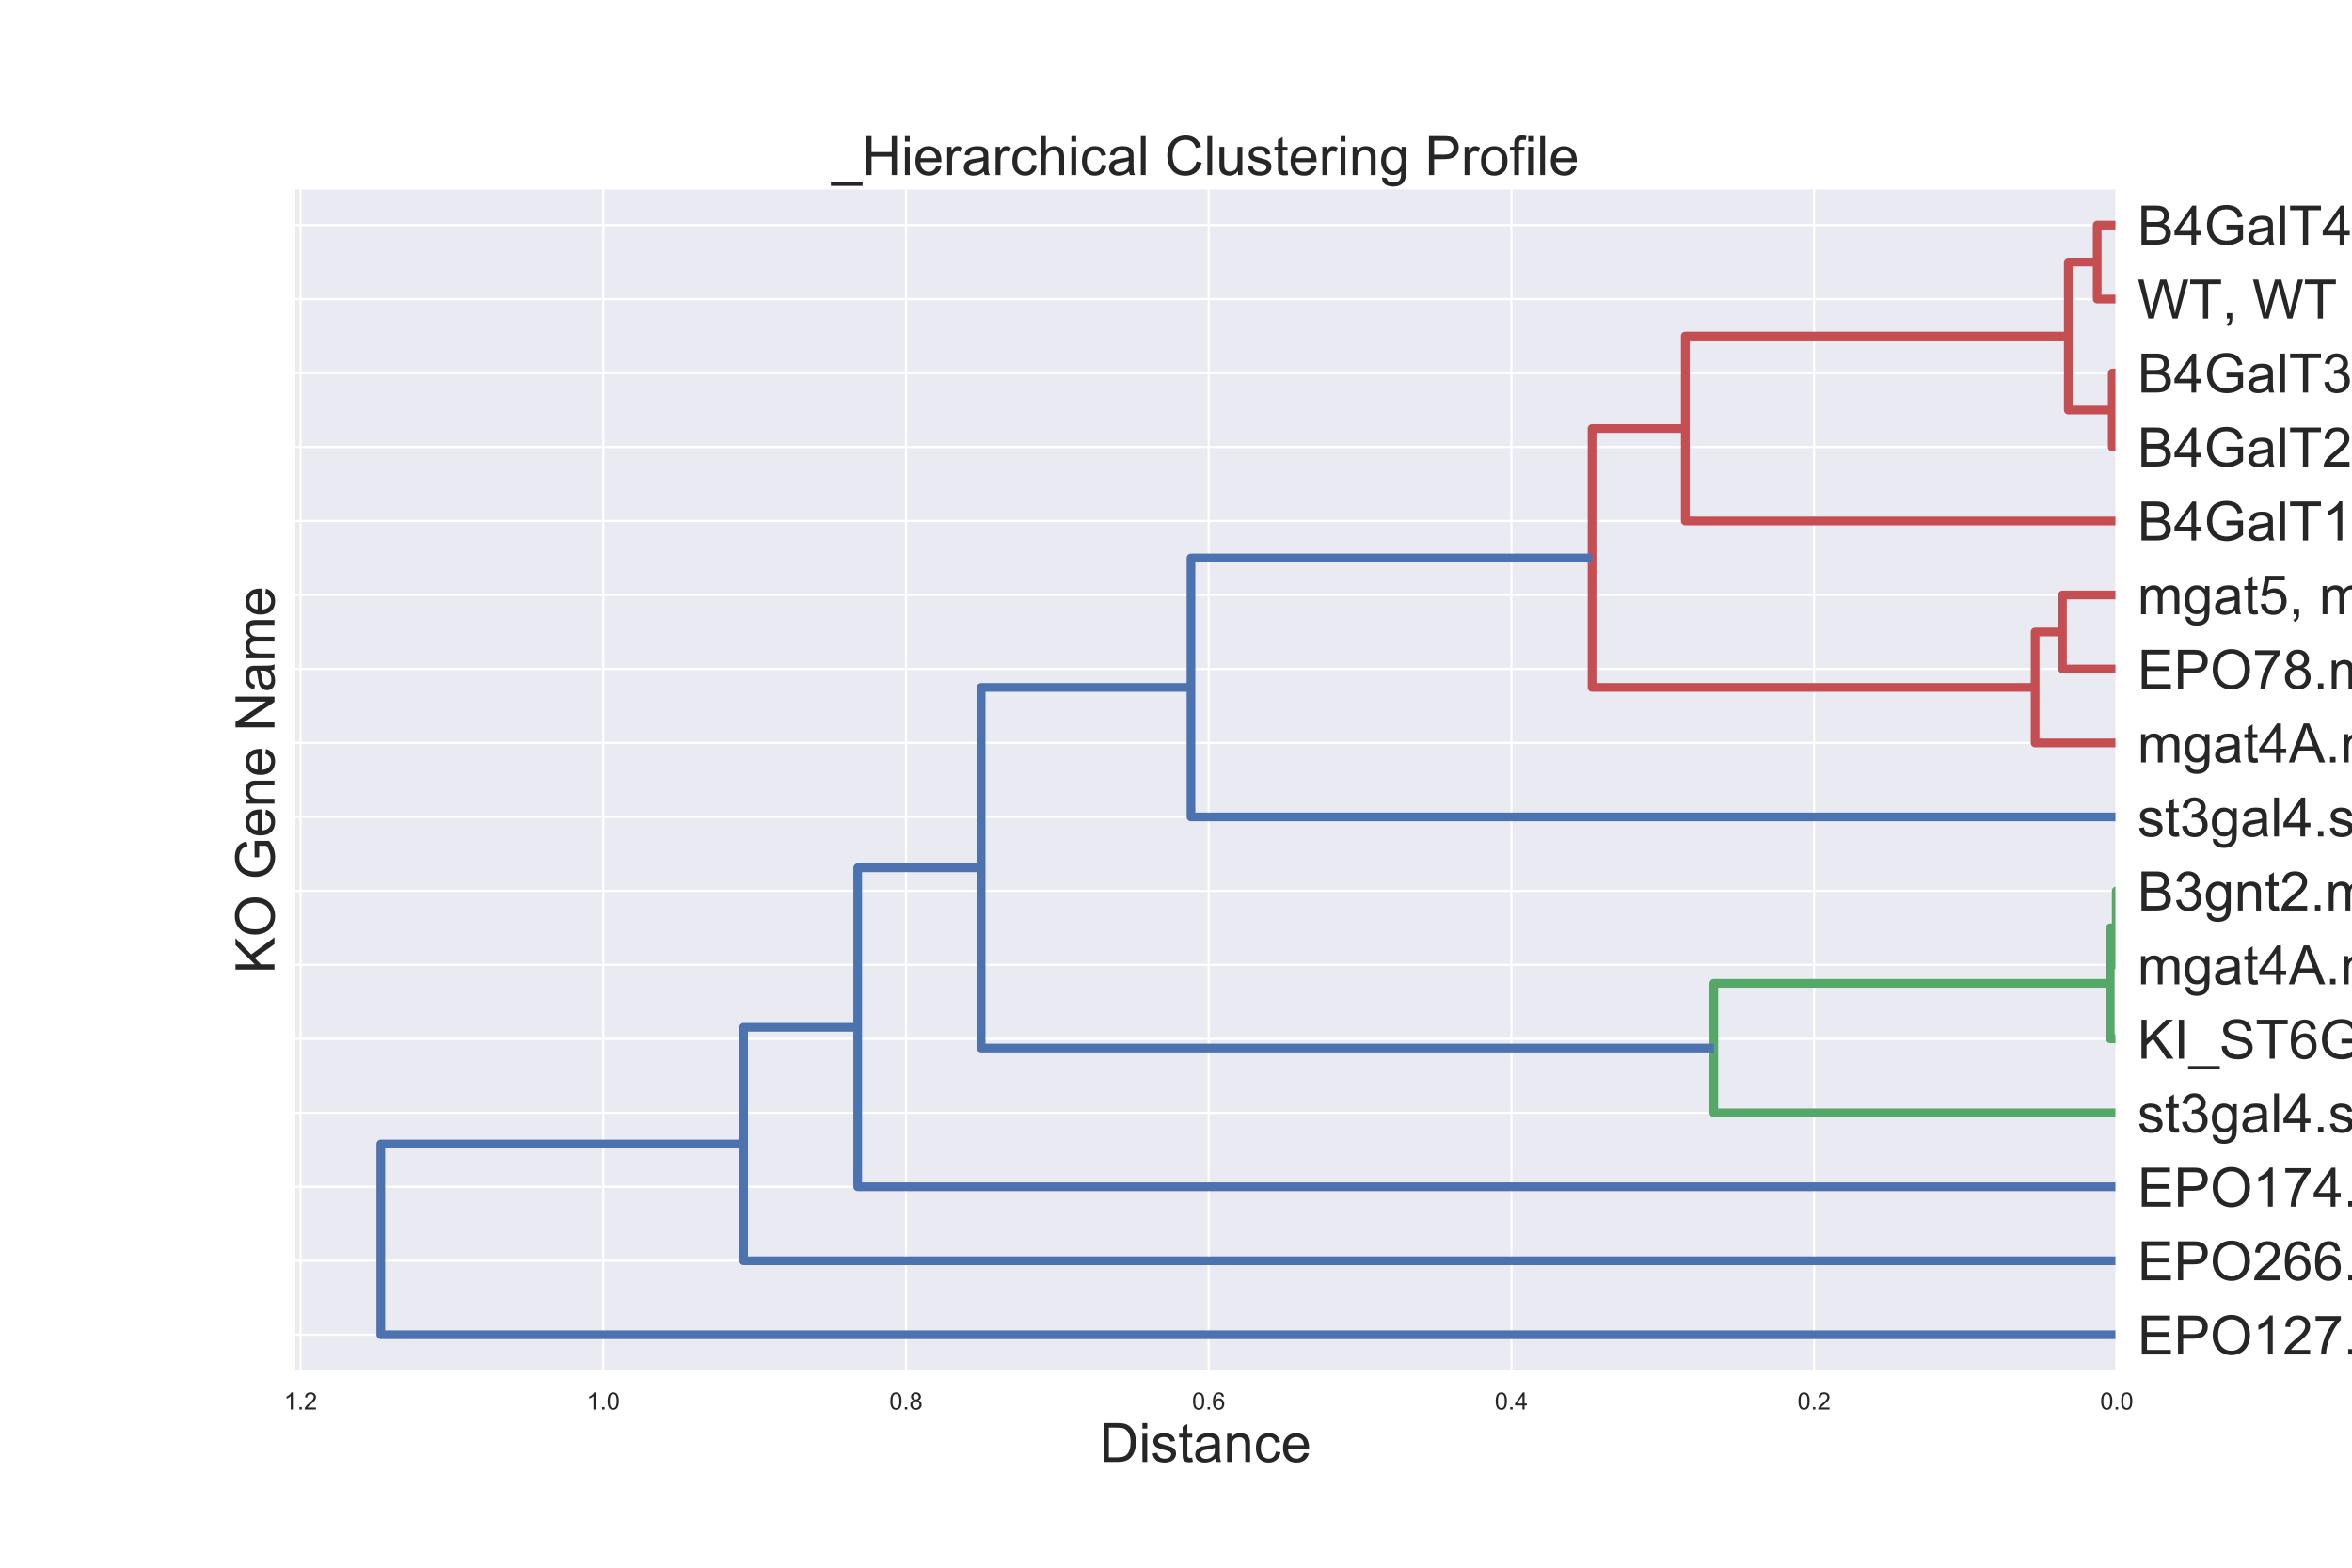 <?xml version="1.0" encoding="utf-8" standalone="no"?>
<!DOCTYPE svg PUBLIC "-//W3C//DTD SVG 1.1//EN"
  "http://www.w3.org/Graphics/SVG/1.1/DTD/svg11.dtd">
<!-- Created with matplotlib (https://matplotlib.org/) -->
<svg height="720pt" version="1.1" viewBox="0 0 1080 720" width="1080pt" xmlns="http://www.w3.org/2000/svg" xmlns:xlink="http://www.w3.org/1999/xlink">
 <defs>
  <style type="text/css">
*{stroke-linecap:butt;stroke-linejoin:round;}
  </style>
 </defs>
 <g id="figure_1">
  <g id="patch_1">
   <path d="M 0 720 
L 1080 720 
L 1080 0 
L 0 0 
z
" style="fill:#ffffff;"/>
  </g>
  <g id="axes_1">
   <g id="patch_2">
    <path d="M 135 630 
L 972 630 
L 972 86.4 
L 135 86.4 
z
" style="fill:#eaeaf2;"/>
   </g>
   <g id="matplotlib.axis_1">
    <g id="xtick_1">
     <g id="line2d_1">
      <path clip-path="url(#p771698dfe7)" d="M 972 630 
L 972 86.4 
" style="fill:none;stroke:#ffffff;stroke-linecap:round;"/>
     </g>
     <g id="text_1">
      <!-- 0.0 -->
      <defs>
       <path d="M 4.156 35.297 
Q 4.156 48 6.766 55.734 
Q 9.375 63.484 14.516 67.672 
Q 19.672 71.875 27.484 71.875 
Q 33.25 71.875 37.594 69.547 
Q 41.938 67.234 44.766 62.859 
Q 47.609 58.5 49.219 52.219 
Q 50.828 45.953 50.828 35.297 
Q 50.828 22.703 48.234 14.969 
Q 45.656 7.234 40.5 3 
Q 35.359 -1.219 27.484 -1.219 
Q 17.141 -1.219 11.234 6.203 
Q 4.156 15.141 4.156 35.297 
z
M 13.188 35.297 
Q 13.188 17.672 17.312 11.828 
Q 21.438 6 27.484 6 
Q 33.547 6 37.672 11.859 
Q 41.797 17.719 41.797 35.297 
Q 41.797 52.984 37.672 58.781 
Q 33.547 64.594 27.391 64.594 
Q 21.344 64.594 17.719 59.469 
Q 13.188 52.938 13.188 35.297 
z
" id="ArialMT-48"/>
       <path d="M 9.078 0 
L 9.078 10.016 
L 19.094 10.016 
L 19.094 0 
z
" id="ArialMT-46"/>
      </defs>
      <g style="fill:#262626;" transform="translate(964.355 647.374)scale(0.11 -0.11)">
       <use xlink:href="#ArialMT-48"/>
       <use x="55.615" xlink:href="#ArialMT-46"/>
       <use x="83.398" xlink:href="#ArialMT-48"/>
      </g>
     </g>
    </g>
    <g id="xtick_2">
     <g id="line2d_2">
      <path clip-path="url(#p771698dfe7)" d="M 833.005 630 
L 833.005 86.4 
" style="fill:none;stroke:#ffffff;stroke-linecap:round;"/>
     </g>
     <g id="text_2">
      <!-- 0.2 -->
      <defs>
       <path d="M 50.344 8.453 
L 50.344 0 
L 3.031 0 
Q 2.938 3.172 4.047 6.109 
Q 5.859 10.938 9.828 15.625 
Q 13.812 20.312 21.344 26.469 
Q 33.016 36.031 37.109 41.625 
Q 41.219 47.219 41.219 52.203 
Q 41.219 57.422 37.469 61 
Q 33.734 64.594 27.734 64.594 
Q 21.391 64.594 17.578 60.781 
Q 13.766 56.984 13.719 50.25 
L 4.688 51.172 
Q 5.609 61.281 11.656 66.578 
Q 17.719 71.875 27.938 71.875 
Q 38.234 71.875 44.234 66.156 
Q 50.25 60.453 50.25 52 
Q 50.25 47.703 48.484 43.547 
Q 46.734 39.406 42.656 34.812 
Q 38.578 30.219 29.109 22.219 
Q 21.188 15.578 18.938 13.203 
Q 16.703 10.844 15.234 8.453 
z
" id="ArialMT-50"/>
      </defs>
      <g style="fill:#262626;" transform="translate(825.36 647.374)scale(0.11 -0.11)">
       <use xlink:href="#ArialMT-48"/>
       <use x="55.615" xlink:href="#ArialMT-46"/>
       <use x="83.398" xlink:href="#ArialMT-50"/>
      </g>
     </g>
    </g>
    <g id="xtick_3">
     <g id="line2d_3">
      <path clip-path="url(#p771698dfe7)" d="M 694.009 630 
L 694.009 86.4 
" style="fill:none;stroke:#ffffff;stroke-linecap:round;"/>
     </g>
     <g id="text_3">
      <!-- 0.4 -->
      <defs>
       <path d="M 32.328 0 
L 32.328 17.141 
L 1.266 17.141 
L 1.266 25.203 
L 33.938 71.578 
L 41.109 71.578 
L 41.109 25.203 
L 50.781 25.203 
L 50.781 17.141 
L 41.109 17.141 
L 41.109 0 
z
M 32.328 25.203 
L 32.328 57.469 
L 9.906 25.203 
z
" id="ArialMT-52"/>
      </defs>
      <g style="fill:#262626;" transform="translate(686.364 647.374)scale(0.11 -0.11)">
       <use xlink:href="#ArialMT-48"/>
       <use x="55.615" xlink:href="#ArialMT-46"/>
       <use x="83.398" xlink:href="#ArialMT-52"/>
      </g>
     </g>
    </g>
    <g id="xtick_4">
     <g id="line2d_4">
      <path clip-path="url(#p771698dfe7)" d="M 555.014 630 
L 555.014 86.4 
" style="fill:none;stroke:#ffffff;stroke-linecap:round;"/>
     </g>
     <g id="text_4">
      <!-- 0.6 -->
      <defs>
       <path d="M 49.75 54.047 
L 41.016 53.375 
Q 39.844 58.547 37.703 60.891 
Q 34.125 64.656 28.906 64.656 
Q 24.703 64.656 21.531 62.312 
Q 17.391 59.281 14.984 53.469 
Q 12.594 47.656 12.5 36.922 
Q 15.672 41.75 20.266 44.094 
Q 24.859 46.438 29.891 46.438 
Q 38.672 46.438 44.844 39.969 
Q 51.031 33.5 51.031 23.25 
Q 51.031 16.5 48.125 10.719 
Q 45.219 4.938 40.141 1.859 
Q 35.062 -1.219 28.609 -1.219 
Q 17.625 -1.219 10.688 6.859 
Q 3.766 14.938 3.766 33.5 
Q 3.766 54.25 11.422 63.672 
Q 18.109 71.875 29.438 71.875 
Q 37.891 71.875 43.281 67.141 
Q 48.688 62.406 49.75 54.047 
z
M 13.875 23.188 
Q 13.875 18.656 15.797 14.5 
Q 17.719 10.359 21.188 8.172 
Q 24.656 6 28.469 6 
Q 34.031 6 38.031 10.484 
Q 42.047 14.984 42.047 22.703 
Q 42.047 30.125 38.078 34.391 
Q 34.125 38.672 28.125 38.672 
Q 22.172 38.672 18.016 34.391 
Q 13.875 30.125 13.875 23.188 
z
" id="ArialMT-54"/>
      </defs>
      <g style="fill:#262626;" transform="translate(547.369 647.374)scale(0.11 -0.11)">
       <use xlink:href="#ArialMT-48"/>
       <use x="55.615" xlink:href="#ArialMT-46"/>
       <use x="83.398" xlink:href="#ArialMT-54"/>
      </g>
     </g>
    </g>
    <g id="xtick_5">
     <g id="line2d_5">
      <path clip-path="url(#p771698dfe7)" d="M 416.018 630 
L 416.018 86.4 
" style="fill:none;stroke:#ffffff;stroke-linecap:round;"/>
     </g>
     <g id="text_5">
      <!-- 0.8 -->
      <defs>
       <path d="M 17.672 38.812 
Q 12.203 40.828 9.562 44.531 
Q 6.938 48.25 6.938 53.422 
Q 6.938 61.234 12.547 66.547 
Q 18.172 71.875 27.484 71.875 
Q 36.859 71.875 42.578 66.422 
Q 48.297 60.984 48.297 53.172 
Q 48.297 48.188 45.672 44.5 
Q 43.062 40.828 37.75 38.812 
Q 44.344 36.672 47.781 31.875 
Q 51.219 27.094 51.219 20.453 
Q 51.219 11.281 44.719 5.031 
Q 38.234 -1.219 27.641 -1.219 
Q 17.047 -1.219 10.547 5.047 
Q 4.047 11.328 4.047 20.703 
Q 4.047 27.688 7.594 32.391 
Q 11.141 37.109 17.672 38.812 
z
M 15.922 53.719 
Q 15.922 48.641 19.188 45.406 
Q 22.469 42.188 27.688 42.188 
Q 32.766 42.188 36.016 45.375 
Q 39.266 48.578 39.266 53.219 
Q 39.266 58.062 35.906 61.359 
Q 32.562 64.656 27.594 64.656 
Q 22.562 64.656 19.234 61.422 
Q 15.922 58.203 15.922 53.719 
z
M 13.094 20.656 
Q 13.094 16.891 14.875 13.375 
Q 16.656 9.859 20.172 7.922 
Q 23.688 6 27.734 6 
Q 34.031 6 38.125 10.047 
Q 42.234 14.109 42.234 20.359 
Q 42.234 26.703 38.016 30.859 
Q 33.797 35.016 27.438 35.016 
Q 21.234 35.016 17.156 30.906 
Q 13.094 26.812 13.094 20.656 
z
" id="ArialMT-56"/>
      </defs>
      <g style="fill:#262626;" transform="translate(408.373 647.374)scale(0.11 -0.11)">
       <use xlink:href="#ArialMT-48"/>
       <use x="55.615" xlink:href="#ArialMT-46"/>
       <use x="83.398" xlink:href="#ArialMT-56"/>
      </g>
     </g>
    </g>
    <g id="xtick_6">
     <g id="line2d_6">
      <path clip-path="url(#p771698dfe7)" d="M 277.023 630 
L 277.023 86.4 
" style="fill:none;stroke:#ffffff;stroke-linecap:round;"/>
     </g>
     <g id="text_6">
      <!-- 1.0 -->
      <defs>
       <path d="M 37.25 0 
L 28.469 0 
L 28.469 56 
Q 25.297 52.984 20.141 49.953 
Q 14.984 46.922 10.891 45.406 
L 10.891 53.906 
Q 18.266 57.375 23.781 62.297 
Q 29.297 67.234 31.594 71.875 
L 37.25 71.875 
z
" id="ArialMT-49"/>
      </defs>
      <g style="fill:#262626;" transform="translate(269.378 647.374)scale(0.11 -0.11)">
       <use xlink:href="#ArialMT-49"/>
       <use x="55.615" xlink:href="#ArialMT-46"/>
       <use x="83.398" xlink:href="#ArialMT-48"/>
      </g>
     </g>
    </g>
    <g id="xtick_7">
     <g id="line2d_7">
      <path clip-path="url(#p771698dfe7)" d="M 138.027 630 
L 138.027 86.4 
" style="fill:none;stroke:#ffffff;stroke-linecap:round;"/>
     </g>
     <g id="text_7">
      <!-- 1.2 -->
      <g style="fill:#262626;" transform="translate(130.382 647.374)scale(0.11 -0.11)">
       <use xlink:href="#ArialMT-49"/>
       <use x="55.615" xlink:href="#ArialMT-46"/>
       <use x="83.398" xlink:href="#ArialMT-50"/>
      </g>
     </g>
    </g>
    <g id="text_8">
     <!-- Distance -->
     <defs>
      <path d="M 7.719 0 
L 7.719 71.578 
L 32.375 71.578 
Q 40.719 71.578 45.125 70.562 
Q 51.266 69.141 55.609 65.438 
Q 61.281 60.641 64.078 53.188 
Q 66.891 45.75 66.891 36.188 
Q 66.891 28.031 64.984 21.734 
Q 63.094 15.438 60.109 11.297 
Q 57.125 7.172 53.578 4.797 
Q 50.047 2.438 45.047 1.219 
Q 40.047 0 33.547 0 
z
M 17.188 8.453 
L 32.469 8.453 
Q 39.547 8.453 43.578 9.766 
Q 47.609 11.078 50 13.484 
Q 53.375 16.844 55.25 22.531 
Q 57.125 28.219 57.125 36.328 
Q 57.125 47.562 53.438 53.594 
Q 49.75 59.625 44.484 61.672 
Q 40.672 63.141 32.234 63.141 
L 17.188 63.141 
z
" id="ArialMT-68"/>
      <path d="M 6.641 61.469 
L 6.641 71.578 
L 15.438 71.578 
L 15.438 61.469 
z
M 6.641 0 
L 6.641 51.859 
L 15.438 51.859 
L 15.438 0 
z
" id="ArialMT-105"/>
      <path d="M 3.078 15.484 
L 11.766 16.844 
Q 12.5 11.625 15.844 8.844 
Q 19.188 6.062 25.203 6.062 
Q 31.25 6.062 34.172 8.516 
Q 37.109 10.984 37.109 14.312 
Q 37.109 17.281 34.516 19 
Q 32.719 20.172 25.531 21.969 
Q 15.875 24.422 12.141 26.203 
Q 8.406 27.984 6.469 31.125 
Q 4.547 34.281 4.547 38.094 
Q 4.547 41.547 6.125 44.5 
Q 7.719 47.469 10.453 49.422 
Q 12.5 50.922 16.031 51.969 
Q 19.578 53.031 23.641 53.031 
Q 29.734 53.031 34.344 51.266 
Q 38.969 49.516 41.156 46.5 
Q 43.359 43.5 44.188 38.484 
L 35.594 37.312 
Q 35.016 41.312 32.203 43.547 
Q 29.391 45.797 24.266 45.797 
Q 18.219 45.797 15.625 43.797 
Q 13.031 41.797 13.031 39.109 
Q 13.031 37.406 14.109 36.031 
Q 15.188 34.625 17.484 33.688 
Q 18.797 33.203 25.25 31.453 
Q 34.578 28.953 38.25 27.359 
Q 41.938 25.781 44.031 22.75 
Q 46.141 19.734 46.141 15.234 
Q 46.141 10.844 43.578 6.953 
Q 41.016 3.078 36.172 0.953 
Q 31.344 -1.172 25.25 -1.172 
Q 15.141 -1.172 9.844 3.031 
Q 4.547 7.234 3.078 15.484 
z
" id="ArialMT-115"/>
      <path d="M 25.781 7.859 
L 27.047 0.094 
Q 23.344 -0.688 20.406 -0.688 
Q 15.625 -0.688 12.984 0.828 
Q 10.359 2.344 9.281 4.812 
Q 8.203 7.281 8.203 15.188 
L 8.203 45.016 
L 1.766 45.016 
L 1.766 51.859 
L 8.203 51.859 
L 8.203 64.703 
L 16.938 69.969 
L 16.938 51.859 
L 25.781 51.859 
L 25.781 45.016 
L 16.938 45.016 
L 16.938 14.703 
Q 16.938 10.938 17.406 9.859 
Q 17.875 8.797 18.922 8.156 
Q 19.969 7.516 21.922 7.516 
Q 23.391 7.516 25.781 7.859 
z
" id="ArialMT-116"/>
      <path d="M 40.438 6.391 
Q 35.547 2.25 31.031 0.531 
Q 26.516 -1.172 21.344 -1.172 
Q 12.797 -1.172 8.203 3 
Q 3.609 7.172 3.609 13.672 
Q 3.609 17.484 5.344 20.625 
Q 7.078 23.781 9.891 25.688 
Q 12.703 27.594 16.219 28.562 
Q 18.797 29.25 24.031 29.891 
Q 34.672 31.156 39.703 32.906 
Q 39.75 34.719 39.75 35.203 
Q 39.75 40.578 37.25 42.781 
Q 33.891 45.75 27.25 45.75 
Q 21.047 45.75 18.094 43.578 
Q 15.141 41.406 13.719 35.891 
L 5.125 37.062 
Q 6.297 42.578 8.984 45.969 
Q 11.672 49.359 16.75 51.188 
Q 21.828 53.031 28.516 53.031 
Q 35.156 53.031 39.297 51.469 
Q 43.453 49.906 45.406 47.531 
Q 47.359 45.172 48.141 41.547 
Q 48.578 39.312 48.578 33.453 
L 48.578 21.734 
Q 48.578 9.469 49.141 6.219 
Q 49.703 2.984 51.375 0 
L 42.188 0 
Q 40.828 2.734 40.438 6.391 
z
M 39.703 26.031 
Q 34.906 24.078 25.344 22.703 
Q 19.922 21.922 17.672 20.938 
Q 15.438 19.969 14.203 18.094 
Q 12.984 16.219 12.984 13.922 
Q 12.984 10.406 15.641 8.062 
Q 18.312 5.719 23.438 5.719 
Q 28.516 5.719 32.469 7.938 
Q 36.422 10.156 38.281 14.016 
Q 39.703 17 39.703 22.797 
z
" id="ArialMT-97"/>
      <path d="M 6.594 0 
L 6.594 51.859 
L 14.5 51.859 
L 14.5 44.484 
Q 20.219 53.031 31 53.031 
Q 35.688 53.031 39.625 51.344 
Q 43.562 49.656 45.516 46.922 
Q 47.469 44.188 48.25 40.438 
Q 48.734 37.984 48.734 31.891 
L 48.734 0 
L 39.938 0 
L 39.938 31.547 
Q 39.938 36.922 38.906 39.578 
Q 37.891 42.234 35.281 43.812 
Q 32.672 45.406 29.156 45.406 
Q 23.531 45.406 19.453 41.844 
Q 15.375 38.281 15.375 28.328 
L 15.375 0 
z
" id="ArialMT-110"/>
      <path d="M 40.438 19 
L 49.078 17.875 
Q 47.656 8.938 41.812 3.875 
Q 35.984 -1.172 27.484 -1.172 
Q 16.844 -1.172 10.375 5.781 
Q 3.906 12.75 3.906 25.734 
Q 3.906 34.125 6.688 40.422 
Q 9.469 46.734 15.156 49.875 
Q 20.844 53.031 27.547 53.031 
Q 35.984 53.031 41.359 48.75 
Q 46.734 44.484 48.25 36.625 
L 39.703 35.297 
Q 38.484 40.531 35.375 43.156 
Q 32.281 45.797 27.875 45.797 
Q 21.234 45.797 17.078 41.031 
Q 12.938 36.281 12.938 25.984 
Q 12.938 15.531 16.938 10.797 
Q 20.953 6.062 27.391 6.062 
Q 32.562 6.062 36.031 9.234 
Q 39.5 12.406 40.438 19 
z
" id="ArialMT-99"/>
      <path d="M 42.094 16.703 
L 51.172 15.578 
Q 49.031 7.625 43.219 3.219 
Q 37.406 -1.172 28.375 -1.172 
Q 17 -1.172 10.328 5.828 
Q 3.656 12.844 3.656 25.484 
Q 3.656 38.578 10.391 45.797 
Q 17.141 53.031 27.875 53.031 
Q 38.281 53.031 44.875 45.953 
Q 51.469 38.875 51.469 26.031 
Q 51.469 25.25 51.422 23.688 
L 12.75 23.688 
Q 13.234 15.141 17.578 10.594 
Q 21.922 6.062 28.422 6.062 
Q 33.25 6.062 36.672 8.594 
Q 40.094 11.141 42.094 16.703 
z
M 13.234 30.906 
L 42.188 30.906 
Q 41.609 37.453 38.875 40.719 
Q 34.672 45.797 27.984 45.797 
Q 21.922 45.797 17.797 41.75 
Q 13.672 37.703 13.234 30.906 
z
" id="ArialMT-101"/>
     </defs>
     <g style="fill:#262626;" transform="translate(504.869 671.454)scale(0.25 -0.25)">
      <use xlink:href="#ArialMT-68"/>
      <use x="72.217" xlink:href="#ArialMT-105"/>
      <use x="94.434" xlink:href="#ArialMT-115"/>
      <use x="144.434" xlink:href="#ArialMT-116"/>
      <use x="172.217" xlink:href="#ArialMT-97"/>
      <use x="227.832" xlink:href="#ArialMT-110"/>
      <use x="283.447" xlink:href="#ArialMT-99"/>
      <use x="333.447" xlink:href="#ArialMT-101"/>
     </g>
    </g>
   </g>
   <g id="matplotlib.axis_2">
    <g id="ytick_1">
     <g id="line2d_8">
      <path clip-path="url(#p771698dfe7)" d="M 135 613.013 
L 972 613.013 
" style="fill:none;stroke:#ffffff;stroke-linecap:round;"/>
     </g>
     <g id="text_9">
      <!-- EPO127.mgat1., EPO127.mgat1. -->
      <defs>
       <path d="M 7.906 0 
L 7.906 71.578 
L 59.672 71.578 
L 59.672 63.141 
L 17.391 63.141 
L 17.391 41.219 
L 56.984 41.219 
L 56.984 32.812 
L 17.391 32.812 
L 17.391 8.453 
L 61.328 8.453 
L 61.328 0 
z
" id="ArialMT-69"/>
       <path d="M 7.719 0 
L 7.719 71.578 
L 34.719 71.578 
Q 41.844 71.578 45.609 70.906 
Q 50.875 70.016 54.438 67.547 
Q 58.016 65.094 60.188 60.641 
Q 62.359 56.203 62.359 50.875 
Q 62.359 41.75 56.547 35.422 
Q 50.734 29.109 35.547 29.109 
L 17.188 29.109 
L 17.188 0 
z
M 17.188 37.547 
L 35.688 37.547 
Q 44.875 37.547 48.734 40.969 
Q 52.594 44.391 52.594 50.594 
Q 52.594 55.078 50.312 58.266 
Q 48.047 61.469 44.344 62.5 
Q 41.938 63.141 35.5 63.141 
L 17.188 63.141 
z
" id="ArialMT-80"/>
       <path d="M 4.828 34.859 
Q 4.828 52.688 14.391 62.766 
Q 23.969 72.859 39.109 72.859 
Q 49.031 72.859 56.984 68.109 
Q 64.938 63.375 69.109 54.906 
Q 73.297 46.438 73.297 35.688 
Q 73.297 24.812 68.891 16.219 
Q 64.5 7.625 56.438 3.203 
Q 48.391 -1.219 39.062 -1.219 
Q 28.953 -1.219 20.984 3.656 
Q 13.031 8.547 8.922 16.984 
Q 4.828 25.438 4.828 34.859 
z
M 14.594 34.719 
Q 14.594 21.781 21.547 14.328 
Q 28.516 6.891 39.016 6.891 
Q 49.703 6.891 56.609 14.406 
Q 63.531 21.922 63.531 35.75 
Q 63.531 44.484 60.578 51 
Q 57.625 57.516 51.922 61.109 
Q 46.234 64.703 39.156 64.703 
Q 29.109 64.703 21.844 57.781 
Q 14.594 50.875 14.594 34.719 
z
" id="ArialMT-79"/>
       <path d="M 4.734 62.203 
L 4.734 70.656 
L 51.078 70.656 
L 51.078 63.812 
Q 44.234 56.547 37.516 44.484 
Q 30.812 32.422 27.156 19.672 
Q 24.516 10.688 23.781 0 
L 14.75 0 
Q 14.891 8.453 18.062 20.406 
Q 21.234 32.375 27.172 43.484 
Q 33.109 54.594 39.797 62.203 
z
" id="ArialMT-55"/>
       <path d="M 6.594 0 
L 6.594 51.859 
L 14.453 51.859 
L 14.453 44.578 
Q 16.891 48.391 20.938 50.703 
Q 25 53.031 30.172 53.031 
Q 35.938 53.031 39.625 50.641 
Q 43.312 48.25 44.828 43.953 
Q 50.984 53.031 60.844 53.031 
Q 68.562 53.031 72.703 48.75 
Q 76.859 44.484 76.859 35.594 
L 76.859 0 
L 68.109 0 
L 68.109 32.672 
Q 68.109 37.938 67.25 40.25 
Q 66.406 42.578 64.156 43.984 
Q 61.922 45.406 58.891 45.406 
Q 53.422 45.406 49.797 41.766 
Q 46.188 38.141 46.188 30.125 
L 46.188 0 
L 37.406 0 
L 37.406 33.688 
Q 37.406 39.547 35.25 42.469 
Q 33.109 45.406 28.219 45.406 
Q 24.516 45.406 21.359 43.453 
Q 18.219 41.5 16.797 37.734 
Q 15.375 33.984 15.375 26.906 
L 15.375 0 
z
" id="ArialMT-109"/>
       <path d="M 4.984 -4.297 
L 13.531 -5.562 
Q 14.062 -9.516 16.5 -11.328 
Q 19.781 -13.766 25.438 -13.766 
Q 31.547 -13.766 34.859 -11.328 
Q 38.188 -8.891 39.359 -4.5 
Q 40.047 -1.812 39.984 6.781 
Q 34.234 0 25.641 0 
Q 14.938 0 9.078 7.719 
Q 3.219 15.438 3.219 26.219 
Q 3.219 33.641 5.906 39.906 
Q 8.594 46.188 13.688 49.609 
Q 18.797 53.031 25.688 53.031 
Q 34.859 53.031 40.828 45.609 
L 40.828 51.859 
L 48.922 51.859 
L 48.922 7.031 
Q 48.922 -5.078 46.453 -10.125 
Q 44 -15.188 38.641 -18.109 
Q 33.297 -21.047 25.484 -21.047 
Q 16.219 -21.047 10.5 -16.875 
Q 4.781 -12.703 4.984 -4.297 
z
M 12.25 26.859 
Q 12.25 16.656 16.297 11.969 
Q 20.359 7.281 26.469 7.281 
Q 32.516 7.281 36.609 11.938 
Q 40.719 16.609 40.719 26.562 
Q 40.719 36.078 36.5 40.906 
Q 32.281 45.75 26.312 45.75 
Q 20.453 45.75 16.344 40.984 
Q 12.25 36.234 12.25 26.859 
z
" id="ArialMT-103"/>
       <path d="M 8.891 0 
L 8.891 10.016 
L 18.891 10.016 
L 18.891 0 
Q 18.891 -5.516 16.938 -8.906 
Q 14.984 -12.312 10.75 -14.156 
L 8.297 -10.406 
Q 11.078 -9.188 12.391 -6.812 
Q 13.719 -4.438 13.875 0 
z
" id="ArialMT-44"/>
       <path id="ArialMT-32"/>
      </defs>
      <g style="fill:#262626;" transform="translate(981.5 622.12)scale(0.25 -0.25)">
       <use xlink:href="#ArialMT-69"/>
       <use x="66.699" xlink:href="#ArialMT-80"/>
       <use x="133.398" xlink:href="#ArialMT-79"/>
       <use x="211.182" xlink:href="#ArialMT-49"/>
       <use x="266.797" xlink:href="#ArialMT-50"/>
       <use x="322.412" xlink:href="#ArialMT-55"/>
       <use x="378.027" xlink:href="#ArialMT-46"/>
       <use x="405.811" xlink:href="#ArialMT-109"/>
       <use x="489.111" xlink:href="#ArialMT-103"/>
       <use x="544.727" xlink:href="#ArialMT-97"/>
       <use x="600.342" xlink:href="#ArialMT-116"/>
       <use x="628.125" xlink:href="#ArialMT-49"/>
       <use x="683.74" xlink:href="#ArialMT-46"/>
       <use x="711.523" xlink:href="#ArialMT-44"/>
       <use x="739.307" xlink:href="#ArialMT-32"/>
       <use x="767.09" xlink:href="#ArialMT-69"/>
       <use x="833.789" xlink:href="#ArialMT-80"/>
       <use x="900.488" xlink:href="#ArialMT-79"/>
       <use x="978.271" xlink:href="#ArialMT-49"/>
       <use x="1033.887" xlink:href="#ArialMT-50"/>
       <use x="1089.502" xlink:href="#ArialMT-55"/>
       <use x="1145.117" xlink:href="#ArialMT-46"/>
       <use x="1172.9" xlink:href="#ArialMT-109"/>
       <use x="1256.201" xlink:href="#ArialMT-103"/>
       <use x="1311.816" xlink:href="#ArialMT-97"/>
       <use x="1367.432" xlink:href="#ArialMT-116"/>
       <use x="1395.215" xlink:href="#ArialMT-49"/>
       <use x="1450.83" xlink:href="#ArialMT-46"/>
      </g>
     </g>
    </g>
    <g id="ytick_2">
     <g id="line2d_9">
      <path clip-path="url(#p771698dfe7)" d="M 135 579.038 
L 972 579.038 
" style="fill:none;stroke:#ffffff;stroke-linecap:round;"/>
     </g>
     <g id="text_10">
      <!-- EPO266.fut8., EPO266.fut8. -->
      <defs>
       <path d="M 8.688 0 
L 8.688 45.016 
L 0.922 45.016 
L 0.922 51.859 
L 8.688 51.859 
L 8.688 57.375 
Q 8.688 62.594 9.625 65.141 
Q 10.891 68.562 14.078 70.672 
Q 17.281 72.797 23.047 72.797 
Q 26.766 72.797 31.25 71.922 
L 29.938 64.266 
Q 27.203 64.75 24.75 64.75 
Q 20.75 64.75 19.094 63.031 
Q 17.438 61.328 17.438 56.641 
L 17.438 51.859 
L 27.547 51.859 
L 27.547 45.016 
L 17.438 45.016 
L 17.438 0 
z
" id="ArialMT-102"/>
       <path d="M 40.578 0 
L 40.578 7.625 
Q 34.516 -1.172 24.125 -1.172 
Q 19.531 -1.172 15.547 0.578 
Q 11.578 2.344 9.641 5 
Q 7.719 7.672 6.938 11.531 
Q 6.391 14.109 6.391 19.734 
L 6.391 51.859 
L 15.188 51.859 
L 15.188 23.094 
Q 15.188 16.219 15.719 13.812 
Q 16.547 10.359 19.234 8.375 
Q 21.922 6.391 25.875 6.391 
Q 29.828 6.391 33.297 8.422 
Q 36.766 10.453 38.203 13.938 
Q 39.656 17.438 39.656 24.078 
L 39.656 51.859 
L 48.438 51.859 
L 48.438 0 
z
" id="ArialMT-117"/>
      </defs>
      <g style="fill:#262626;" transform="translate(981.5 587.985)scale(0.25 -0.25)">
       <use xlink:href="#ArialMT-69"/>
       <use x="66.699" xlink:href="#ArialMT-80"/>
       <use x="133.398" xlink:href="#ArialMT-79"/>
       <use x="211.182" xlink:href="#ArialMT-50"/>
       <use x="266.797" xlink:href="#ArialMT-54"/>
       <use x="322.412" xlink:href="#ArialMT-54"/>
       <use x="378.027" xlink:href="#ArialMT-46"/>
       <use x="405.811" xlink:href="#ArialMT-102"/>
       <use x="433.594" xlink:href="#ArialMT-117"/>
       <use x="489.209" xlink:href="#ArialMT-116"/>
       <use x="516.992" xlink:href="#ArialMT-56"/>
       <use x="572.607" xlink:href="#ArialMT-46"/>
       <use x="600.391" xlink:href="#ArialMT-44"/>
       <use x="628.174" xlink:href="#ArialMT-32"/>
       <use x="655.957" xlink:href="#ArialMT-69"/>
       <use x="722.656" xlink:href="#ArialMT-80"/>
       <use x="789.355" xlink:href="#ArialMT-79"/>
       <use x="867.139" xlink:href="#ArialMT-50"/>
       <use x="922.754" xlink:href="#ArialMT-54"/>
       <use x="978.369" xlink:href="#ArialMT-54"/>
       <use x="1033.984" xlink:href="#ArialMT-46"/>
       <use x="1061.768" xlink:href="#ArialMT-102"/>
       <use x="1089.551" xlink:href="#ArialMT-117"/>
       <use x="1145.166" xlink:href="#ArialMT-116"/>
       <use x="1172.949" xlink:href="#ArialMT-56"/>
       <use x="1228.564" xlink:href="#ArialMT-46"/>
      </g>
     </g>
    </g>
    <g id="ytick_3">
     <g id="line2d_10">
      <path clip-path="url(#p771698dfe7)" d="M 135 545.062 
L 972 545.062 
" style="fill:none;stroke:#ffffff;stroke-linecap:round;"/>
     </g>
     <g id="text_11">
      <!-- EPO174.mgat2., EPO174.mgat2. -->
      <g style="fill:#262626;" transform="translate(981.5 554.17)scale(0.25 -0.25)">
       <use xlink:href="#ArialMT-69"/>
       <use x="66.699" xlink:href="#ArialMT-80"/>
       <use x="133.398" xlink:href="#ArialMT-79"/>
       <use x="211.182" xlink:href="#ArialMT-49"/>
       <use x="266.797" xlink:href="#ArialMT-55"/>
       <use x="322.412" xlink:href="#ArialMT-52"/>
       <use x="378.027" xlink:href="#ArialMT-46"/>
       <use x="405.811" xlink:href="#ArialMT-109"/>
       <use x="489.111" xlink:href="#ArialMT-103"/>
       <use x="544.727" xlink:href="#ArialMT-97"/>
       <use x="600.342" xlink:href="#ArialMT-116"/>
       <use x="628.125" xlink:href="#ArialMT-50"/>
       <use x="683.74" xlink:href="#ArialMT-46"/>
       <use x="711.523" xlink:href="#ArialMT-44"/>
       <use x="739.307" xlink:href="#ArialMT-32"/>
       <use x="767.09" xlink:href="#ArialMT-69"/>
       <use x="833.789" xlink:href="#ArialMT-80"/>
       <use x="900.488" xlink:href="#ArialMT-79"/>
       <use x="978.271" xlink:href="#ArialMT-49"/>
       <use x="1033.887" xlink:href="#ArialMT-55"/>
       <use x="1089.502" xlink:href="#ArialMT-52"/>
       <use x="1145.117" xlink:href="#ArialMT-46"/>
       <use x="1172.9" xlink:href="#ArialMT-109"/>
       <use x="1256.201" xlink:href="#ArialMT-103"/>
       <use x="1311.816" xlink:href="#ArialMT-97"/>
       <use x="1367.432" xlink:href="#ArialMT-116"/>
       <use x="1395.215" xlink:href="#ArialMT-50"/>
       <use x="1450.83" xlink:href="#ArialMT-46"/>
      </g>
     </g>
    </g>
    <g id="ytick_4">
     <g id="line2d_11">
      <path clip-path="url(#p771698dfe7)" d="M 135 511.087 
L 972 511.087 
" style="fill:none;stroke:#ffffff;stroke-linecap:round;"/>
     </g>
     <g id="text_12">
      <!-- st3gal4.st3gal6.mgat4a.mgat4b.mgat5, st3gal4.st3gal6.mgat4a.mgat4b.mgat5 -->
      <defs>
       <path d="M 4.203 18.891 
L 12.984 20.062 
Q 14.5 12.594 18.141 9.297 
Q 21.781 6 27 6 
Q 33.203 6 37.469 10.297 
Q 41.75 14.594 41.75 20.953 
Q 41.75 27 37.797 30.922 
Q 33.844 34.859 27.734 34.859 
Q 25.25 34.859 21.531 33.891 
L 22.516 41.609 
Q 23.391 41.5 23.922 41.5 
Q 29.547 41.5 34.031 44.422 
Q 38.531 47.359 38.531 53.469 
Q 38.531 58.297 35.25 61.469 
Q 31.984 64.656 26.812 64.656 
Q 21.688 64.656 18.266 61.422 
Q 14.844 58.203 13.875 51.766 
L 5.078 53.328 
Q 6.688 62.156 12.391 67.016 
Q 18.109 71.875 26.609 71.875 
Q 32.469 71.875 37.391 69.359 
Q 42.328 66.844 44.938 62.5 
Q 47.562 58.156 47.562 53.266 
Q 47.562 48.641 45.062 44.828 
Q 42.578 41.016 37.703 38.766 
Q 44.047 37.312 47.562 32.688 
Q 51.078 28.078 51.078 21.141 
Q 51.078 11.766 44.234 5.25 
Q 37.406 -1.266 26.953 -1.266 
Q 17.531 -1.266 11.297 4.344 
Q 5.078 9.969 4.203 18.891 
z
" id="ArialMT-51"/>
       <path d="M 6.391 0 
L 6.391 71.578 
L 15.188 71.578 
L 15.188 0 
z
" id="ArialMT-108"/>
       <path d="M 14.703 0 
L 6.547 0 
L 6.547 71.578 
L 15.328 71.578 
L 15.328 46.047 
Q 20.906 53.031 29.547 53.031 
Q 34.328 53.031 38.594 51.094 
Q 42.875 49.172 45.625 45.672 
Q 48.391 42.188 49.953 37.25 
Q 51.516 32.328 51.516 26.703 
Q 51.516 13.375 44.922 6.094 
Q 38.328 -1.172 29.109 -1.172 
Q 19.922 -1.172 14.703 6.5 
z
M 14.594 26.312 
Q 14.594 17 17.141 12.844 
Q 21.297 6.062 28.375 6.062 
Q 34.125 6.062 38.328 11.062 
Q 42.531 16.062 42.531 25.984 
Q 42.531 36.141 38.5 40.969 
Q 34.469 45.797 28.766 45.797 
Q 23 45.797 18.797 40.797 
Q 14.594 35.797 14.594 26.312 
z
" id="ArialMT-98"/>
       <path d="M 4.156 18.75 
L 13.375 19.531 
Q 14.406 12.797 18.141 9.391 
Q 21.875 6 27.156 6 
Q 33.5 6 37.891 10.781 
Q 42.281 15.578 42.281 23.484 
Q 42.281 31 38.062 35.344 
Q 33.844 39.703 27 39.703 
Q 22.75 39.703 19.328 37.766 
Q 15.922 35.844 13.969 32.766 
L 5.719 33.844 
L 12.641 70.609 
L 48.25 70.609 
L 48.25 62.203 
L 19.672 62.203 
L 15.828 42.969 
Q 22.266 47.469 29.344 47.469 
Q 38.719 47.469 45.156 40.969 
Q 51.609 34.469 51.609 24.266 
Q 51.609 14.547 45.953 7.469 
Q 39.062 -1.219 27.156 -1.219 
Q 17.391 -1.219 11.203 4.25 
Q 5.031 9.719 4.156 18.75 
z
" id="ArialMT-53"/>
      </defs>
      <g style="fill:#262626;" transform="translate(981.5 520.072)scale(0.25 -0.25)">
       <use xlink:href="#ArialMT-115"/>
       <use x="50" xlink:href="#ArialMT-116"/>
       <use x="77.783" xlink:href="#ArialMT-51"/>
       <use x="133.398" xlink:href="#ArialMT-103"/>
       <use x="189.014" xlink:href="#ArialMT-97"/>
       <use x="244.629" xlink:href="#ArialMT-108"/>
       <use x="266.846" xlink:href="#ArialMT-52"/>
       <use x="322.461" xlink:href="#ArialMT-46"/>
       <use x="350.244" xlink:href="#ArialMT-115"/>
       <use x="400.244" xlink:href="#ArialMT-116"/>
       <use x="428.027" xlink:href="#ArialMT-51"/>
       <use x="483.643" xlink:href="#ArialMT-103"/>
       <use x="539.258" xlink:href="#ArialMT-97"/>
       <use x="594.873" xlink:href="#ArialMT-108"/>
       <use x="617.09" xlink:href="#ArialMT-54"/>
       <use x="672.705" xlink:href="#ArialMT-46"/>
       <use x="700.488" xlink:href="#ArialMT-109"/>
       <use x="783.789" xlink:href="#ArialMT-103"/>
       <use x="839.404" xlink:href="#ArialMT-97"/>
       <use x="895.02" xlink:href="#ArialMT-116"/>
       <use x="922.803" xlink:href="#ArialMT-52"/>
       <use x="978.418" xlink:href="#ArialMT-97"/>
       <use x="1034.033" xlink:href="#ArialMT-46"/>
       <use x="1061.816" xlink:href="#ArialMT-109"/>
       <use x="1145.117" xlink:href="#ArialMT-103"/>
       <use x="1200.732" xlink:href="#ArialMT-97"/>
       <use x="1256.348" xlink:href="#ArialMT-116"/>
       <use x="1284.131" xlink:href="#ArialMT-52"/>
       <use x="1339.746" xlink:href="#ArialMT-98"/>
       <use x="1395.361" xlink:href="#ArialMT-46"/>
       <use x="1423.145" xlink:href="#ArialMT-109"/>
       <use x="1506.445" xlink:href="#ArialMT-103"/>
       <use x="1562.061" xlink:href="#ArialMT-97"/>
       <use x="1617.676" xlink:href="#ArialMT-116"/>
       <use x="1645.459" xlink:href="#ArialMT-53"/>
       <use x="1701.074" xlink:href="#ArialMT-44"/>
       <use x="1728.857" xlink:href="#ArialMT-32"/>
       <use x="1756.641" xlink:href="#ArialMT-115"/>
       <use x="1806.641" xlink:href="#ArialMT-116"/>
       <use x="1834.424" xlink:href="#ArialMT-51"/>
       <use x="1890.039" xlink:href="#ArialMT-103"/>
       <use x="1945.654" xlink:href="#ArialMT-97"/>
       <use x="2001.27" xlink:href="#ArialMT-108"/>
       <use x="2023.486" xlink:href="#ArialMT-52"/>
       <use x="2079.102" xlink:href="#ArialMT-46"/>
       <use x="2106.885" xlink:href="#ArialMT-115"/>
       <use x="2156.885" xlink:href="#ArialMT-116"/>
       <use x="2184.668" xlink:href="#ArialMT-51"/>
       <use x="2240.283" xlink:href="#ArialMT-103"/>
       <use x="2295.898" xlink:href="#ArialMT-97"/>
       <use x="2351.514" xlink:href="#ArialMT-108"/>
       <use x="2373.73" xlink:href="#ArialMT-54"/>
       <use x="2429.346" xlink:href="#ArialMT-46"/>
       <use x="2457.129" xlink:href="#ArialMT-109"/>
       <use x="2540.43" xlink:href="#ArialMT-103"/>
       <use x="2596.045" xlink:href="#ArialMT-97"/>
       <use x="2651.66" xlink:href="#ArialMT-116"/>
       <use x="2679.443" xlink:href="#ArialMT-52"/>
       <use x="2735.059" xlink:href="#ArialMT-97"/>
       <use x="2790.674" xlink:href="#ArialMT-46"/>
       <use x="2818.457" xlink:href="#ArialMT-109"/>
       <use x="2901.758" xlink:href="#ArialMT-103"/>
       <use x="2957.373" xlink:href="#ArialMT-97"/>
       <use x="3012.988" xlink:href="#ArialMT-116"/>
       <use x="3040.771" xlink:href="#ArialMT-52"/>
       <use x="3096.387" xlink:href="#ArialMT-98"/>
       <use x="3152.002" xlink:href="#ArialMT-46"/>
       <use x="3179.785" xlink:href="#ArialMT-109"/>
       <use x="3263.086" xlink:href="#ArialMT-103"/>
       <use x="3318.701" xlink:href="#ArialMT-97"/>
       <use x="3374.316" xlink:href="#ArialMT-116"/>
       <use x="3402.1" xlink:href="#ArialMT-53"/>
      </g>
     </g>
    </g>
    <g id="ytick_5">
     <g id="line2d_12">
      <path clip-path="url(#p771698dfe7)" d="M 135 477.113 
L 972 477.113 
" style="fill:none;stroke:#ffffff;stroke-linecap:round;"/>
     </g>
     <g id="text_13">
      <!-- KI_ST6GalNAc1.st3gal4.st3gal6.mgat4a.mgat4b.mgat5, KI_ST6GalNAc1.st3gal4.st3gal6.mgat4a.mgat4b.mgat5 -->
      <defs>
       <path d="M 7.328 0 
L 7.328 71.578 
L 16.797 71.578 
L 16.797 36.078 
L 52.344 71.578 
L 65.188 71.578 
L 35.156 42.578 
L 66.5 0 
L 54 0 
L 28.516 36.234 
L 16.797 24.812 
L 16.797 0 
z
" id="ArialMT-75"/>
       <path d="M 9.328 0 
L 9.328 71.578 
L 18.797 71.578 
L 18.797 0 
z
" id="ArialMT-73"/>
       <path d="M -1.516 -19.875 
L -1.516 -13.531 
L 56.734 -13.531 
L 56.734 -19.875 
z
" id="ArialMT-95"/>
       <path d="M 4.5 23 
L 13.422 23.781 
Q 14.062 18.406 16.375 14.969 
Q 18.703 11.531 23.578 9.406 
Q 28.469 7.281 34.578 7.281 
Q 39.984 7.281 44.141 8.891 
Q 48.297 10.5 50.312 13.297 
Q 52.344 16.109 52.344 19.438 
Q 52.344 22.797 50.391 25.312 
Q 48.438 27.828 43.953 29.547 
Q 41.062 30.672 31.203 33.031 
Q 21.344 35.406 17.391 37.5 
Q 12.25 40.188 9.734 44.156 
Q 7.234 48.141 7.234 53.078 
Q 7.234 58.5 10.297 63.203 
Q 13.375 67.922 19.281 70.359 
Q 25.203 72.797 32.422 72.797 
Q 40.375 72.797 46.453 70.234 
Q 52.547 67.672 55.812 62.688 
Q 59.078 57.719 59.328 51.422 
L 50.25 50.734 
Q 49.516 57.516 45.281 60.984 
Q 41.062 64.453 32.812 64.453 
Q 24.219 64.453 20.281 61.297 
Q 16.359 58.156 16.359 53.719 
Q 16.359 49.859 19.141 47.359 
Q 21.875 44.875 33.422 42.266 
Q 44.969 39.656 49.266 37.703 
Q 55.516 34.812 58.484 30.391 
Q 61.469 25.984 61.469 20.219 
Q 61.469 14.5 58.203 9.438 
Q 54.938 4.391 48.797 1.578 
Q 42.672 -1.219 35.016 -1.219 
Q 25.297 -1.219 18.719 1.609 
Q 12.156 4.438 8.422 10.125 
Q 4.688 15.828 4.5 23 
z
" id="ArialMT-83"/>
       <path d="M 25.922 0 
L 25.922 63.141 
L 2.344 63.141 
L 2.344 71.578 
L 59.078 71.578 
L 59.078 63.141 
L 35.406 63.141 
L 35.406 0 
z
" id="ArialMT-84"/>
       <path d="M 41.219 28.078 
L 41.219 36.469 
L 71.531 36.531 
L 71.531 9.969 
Q 64.547 4.391 57.125 1.578 
Q 49.703 -1.219 41.891 -1.219 
Q 31.344 -1.219 22.719 3.297 
Q 14.109 7.812 9.719 16.359 
Q 5.328 24.906 5.328 35.453 
Q 5.328 45.906 9.688 54.953 
Q 14.062 64.016 22.266 68.406 
Q 30.469 72.797 41.156 72.797 
Q 48.922 72.797 55.188 70.281 
Q 61.469 67.781 65.031 63.281 
Q 68.609 58.797 70.453 51.562 
L 61.922 49.219 
Q 60.297 54.688 57.906 57.812 
Q 55.516 60.938 51.062 62.812 
Q 46.625 64.703 41.219 64.703 
Q 34.719 64.703 29.984 62.719 
Q 25.25 60.75 22.344 57.516 
Q 19.438 54.297 17.828 50.438 
Q 15.094 43.797 15.094 36.031 
Q 15.094 26.469 18.391 20.016 
Q 21.688 13.578 27.984 10.453 
Q 34.281 7.328 41.359 7.328 
Q 47.516 7.328 53.375 9.688 
Q 59.234 12.062 62.25 14.75 
L 62.25 28.078 
z
" id="ArialMT-71"/>
       <path d="M 7.625 0 
L 7.625 71.578 
L 17.328 71.578 
L 54.938 15.375 
L 54.938 71.578 
L 64.016 71.578 
L 64.016 0 
L 54.297 0 
L 16.703 56.25 
L 16.703 0 
z
" id="ArialMT-78"/>
       <path d="M -0.141 0 
L 27.344 71.578 
L 37.547 71.578 
L 66.844 0 
L 56.062 0 
L 47.703 21.688 
L 17.781 21.688 
L 9.906 0 
z
M 20.516 29.391 
L 44.781 29.391 
L 37.312 49.219 
Q 33.891 58.25 32.234 64.062 
Q 30.859 57.172 28.375 50.391 
z
" id="ArialMT-65"/>
      </defs>
      <g style="fill:#262626;" transform="translate(981.5 486.212)scale(0.25 -0.25)">
       <use xlink:href="#ArialMT-75"/>
       <use x="66.699" xlink:href="#ArialMT-73"/>
       <use x="94.482" xlink:href="#ArialMT-95"/>
       <use x="150.098" xlink:href="#ArialMT-83"/>
       <use x="216.797" xlink:href="#ArialMT-84"/>
       <use x="277.881" xlink:href="#ArialMT-54"/>
       <use x="333.496" xlink:href="#ArialMT-71"/>
       <use x="411.279" xlink:href="#ArialMT-97"/>
       <use x="466.895" xlink:href="#ArialMT-108"/>
       <use x="489.111" xlink:href="#ArialMT-78"/>
       <use x="561.328" xlink:href="#ArialMT-65"/>
       <use x="628.027" xlink:href="#ArialMT-99"/>
       <use x="678.027" xlink:href="#ArialMT-49"/>
       <use x="733.643" xlink:href="#ArialMT-46"/>
       <use x="761.426" xlink:href="#ArialMT-115"/>
       <use x="811.426" xlink:href="#ArialMT-116"/>
       <use x="839.209" xlink:href="#ArialMT-51"/>
       <use x="894.824" xlink:href="#ArialMT-103"/>
       <use x="950.439" xlink:href="#ArialMT-97"/>
       <use x="1006.055" xlink:href="#ArialMT-108"/>
       <use x="1028.271" xlink:href="#ArialMT-52"/>
       <use x="1083.887" xlink:href="#ArialMT-46"/>
       <use x="1111.67" xlink:href="#ArialMT-115"/>
       <use x="1161.67" xlink:href="#ArialMT-116"/>
       <use x="1189.453" xlink:href="#ArialMT-51"/>
       <use x="1245.068" xlink:href="#ArialMT-103"/>
       <use x="1300.684" xlink:href="#ArialMT-97"/>
       <use x="1356.299" xlink:href="#ArialMT-108"/>
       <use x="1378.516" xlink:href="#ArialMT-54"/>
       <use x="1434.131" xlink:href="#ArialMT-46"/>
       <use x="1461.914" xlink:href="#ArialMT-109"/>
       <use x="1545.215" xlink:href="#ArialMT-103"/>
       <use x="1600.83" xlink:href="#ArialMT-97"/>
       <use x="1656.445" xlink:href="#ArialMT-116"/>
       <use x="1684.229" xlink:href="#ArialMT-52"/>
       <use x="1739.844" xlink:href="#ArialMT-97"/>
       <use x="1795.459" xlink:href="#ArialMT-46"/>
       <use x="1823.242" xlink:href="#ArialMT-109"/>
       <use x="1906.543" xlink:href="#ArialMT-103"/>
       <use x="1962.158" xlink:href="#ArialMT-97"/>
       <use x="2017.773" xlink:href="#ArialMT-116"/>
       <use x="2045.557" xlink:href="#ArialMT-52"/>
       <use x="2101.172" xlink:href="#ArialMT-98"/>
       <use x="2156.787" xlink:href="#ArialMT-46"/>
       <use x="2184.57" xlink:href="#ArialMT-109"/>
       <use x="2267.871" xlink:href="#ArialMT-103"/>
       <use x="2323.486" xlink:href="#ArialMT-97"/>
       <use x="2379.102" xlink:href="#ArialMT-116"/>
       <use x="2406.885" xlink:href="#ArialMT-53"/>
       <use x="2462.5" xlink:href="#ArialMT-44"/>
       <use x="2490.283" xlink:href="#ArialMT-32"/>
       <use x="2518.066" xlink:href="#ArialMT-75"/>
       <use x="2584.766" xlink:href="#ArialMT-73"/>
       <use x="2612.549" xlink:href="#ArialMT-95"/>
       <use x="2668.164" xlink:href="#ArialMT-83"/>
       <use x="2734.863" xlink:href="#ArialMT-84"/>
       <use x="2795.947" xlink:href="#ArialMT-54"/>
       <use x="2851.562" xlink:href="#ArialMT-71"/>
       <use x="2929.346" xlink:href="#ArialMT-97"/>
       <use x="2984.961" xlink:href="#ArialMT-108"/>
       <use x="3007.178" xlink:href="#ArialMT-78"/>
       <use x="3079.395" xlink:href="#ArialMT-65"/>
       <use x="3146.094" xlink:href="#ArialMT-99"/>
       <use x="3196.094" xlink:href="#ArialMT-49"/>
       <use x="3251.709" xlink:href="#ArialMT-46"/>
       <use x="3279.492" xlink:href="#ArialMT-115"/>
       <use x="3329.492" xlink:href="#ArialMT-116"/>
       <use x="3357.275" xlink:href="#ArialMT-51"/>
       <use x="3412.891" xlink:href="#ArialMT-103"/>
       <use x="3468.506" xlink:href="#ArialMT-97"/>
       <use x="3524.121" xlink:href="#ArialMT-108"/>
       <use x="3546.338" xlink:href="#ArialMT-52"/>
       <use x="3601.953" xlink:href="#ArialMT-46"/>
       <use x="3629.736" xlink:href="#ArialMT-115"/>
       <use x="3679.736" xlink:href="#ArialMT-116"/>
       <use x="3707.52" xlink:href="#ArialMT-51"/>
       <use x="3763.135" xlink:href="#ArialMT-103"/>
       <use x="3818.75" xlink:href="#ArialMT-97"/>
       <use x="3874.365" xlink:href="#ArialMT-108"/>
       <use x="3896.582" xlink:href="#ArialMT-54"/>
       <use x="3952.197" xlink:href="#ArialMT-46"/>
       <use x="3979.98" xlink:href="#ArialMT-109"/>
       <use x="4063.281" xlink:href="#ArialMT-103"/>
       <use x="4118.896" xlink:href="#ArialMT-97"/>
       <use x="4174.512" xlink:href="#ArialMT-116"/>
       <use x="4202.295" xlink:href="#ArialMT-52"/>
       <use x="4257.91" xlink:href="#ArialMT-97"/>
       <use x="4313.525" xlink:href="#ArialMT-46"/>
       <use x="4341.309" xlink:href="#ArialMT-109"/>
       <use x="4424.609" xlink:href="#ArialMT-103"/>
       <use x="4480.225" xlink:href="#ArialMT-97"/>
       <use x="4535.84" xlink:href="#ArialMT-116"/>
       <use x="4563.623" xlink:href="#ArialMT-52"/>
       <use x="4619.238" xlink:href="#ArialMT-98"/>
       <use x="4674.854" xlink:href="#ArialMT-46"/>
       <use x="4702.637" xlink:href="#ArialMT-109"/>
       <use x="4785.938" xlink:href="#ArialMT-103"/>
       <use x="4841.553" xlink:href="#ArialMT-97"/>
       <use x="4897.168" xlink:href="#ArialMT-116"/>
       <use x="4924.951" xlink:href="#ArialMT-53"/>
      </g>
     </g>
    </g>
    <g id="ytick_6">
     <g id="line2d_13">
      <path clip-path="url(#p771698dfe7)" d="M 135 443.137 
L 972 443.137 
" style="fill:none;stroke:#ffffff;stroke-linecap:round;"/>
     </g>
     <g id="text_14">
      <!-- mgat4A.mgat4B.mgat5, mgat4A.mgat4B.mgat5 -->
      <defs>
       <path d="M 7.328 0 
L 7.328 71.578 
L 34.188 71.578 
Q 42.391 71.578 47.344 69.406 
Q 52.297 67.234 55.094 62.719 
Q 57.906 58.203 57.906 53.266 
Q 57.906 48.688 55.422 44.625 
Q 52.938 40.578 47.906 38.094 
Q 54.391 36.188 57.875 31.594 
Q 61.375 27 61.375 20.75 
Q 61.375 15.719 59.25 11.391 
Q 57.125 7.078 54 4.734 
Q 50.875 2.391 46.156 1.188 
Q 41.453 0 34.625 0 
z
M 16.797 41.5 
L 32.281 41.5 
Q 38.578 41.5 41.312 42.328 
Q 44.922 43.406 46.75 45.891 
Q 48.578 48.391 48.578 52.156 
Q 48.578 55.719 46.875 58.422 
Q 45.172 61.141 41.984 62.141 
Q 38.812 63.141 31.109 63.141 
L 16.797 63.141 
z
M 16.797 8.453 
L 34.625 8.453 
Q 39.203 8.453 41.062 8.797 
Q 44.344 9.375 46.531 10.734 
Q 48.734 12.109 50.141 14.719 
Q 51.562 17.328 51.562 20.75 
Q 51.562 24.75 49.516 27.703 
Q 47.469 30.672 43.828 31.859 
Q 40.188 33.062 33.344 33.062 
L 16.797 33.062 
z
" id="ArialMT-66"/>
      </defs>
      <g style="fill:#262626;" transform="translate(981.5 452.085)scale(0.25 -0.25)">
       <use xlink:href="#ArialMT-109"/>
       <use x="83.301" xlink:href="#ArialMT-103"/>
       <use x="138.916" xlink:href="#ArialMT-97"/>
       <use x="194.531" xlink:href="#ArialMT-116"/>
       <use x="222.314" xlink:href="#ArialMT-52"/>
       <use x="277.93" xlink:href="#ArialMT-65"/>
       <use x="344.629" xlink:href="#ArialMT-46"/>
       <use x="372.412" xlink:href="#ArialMT-109"/>
       <use x="455.713" xlink:href="#ArialMT-103"/>
       <use x="511.328" xlink:href="#ArialMT-97"/>
       <use x="566.943" xlink:href="#ArialMT-116"/>
       <use x="594.727" xlink:href="#ArialMT-52"/>
       <use x="650.342" xlink:href="#ArialMT-66"/>
       <use x="717.041" xlink:href="#ArialMT-46"/>
       <use x="744.824" xlink:href="#ArialMT-109"/>
       <use x="828.125" xlink:href="#ArialMT-103"/>
       <use x="883.74" xlink:href="#ArialMT-97"/>
       <use x="939.355" xlink:href="#ArialMT-116"/>
       <use x="967.139" xlink:href="#ArialMT-53"/>
       <use x="1022.754" xlink:href="#ArialMT-44"/>
       <use x="1050.537" xlink:href="#ArialMT-32"/>
       <use x="1078.32" xlink:href="#ArialMT-109"/>
       <use x="1161.621" xlink:href="#ArialMT-103"/>
       <use x="1217.236" xlink:href="#ArialMT-97"/>
       <use x="1272.852" xlink:href="#ArialMT-116"/>
       <use x="1300.635" xlink:href="#ArialMT-52"/>
       <use x="1356.25" xlink:href="#ArialMT-65"/>
       <use x="1422.949" xlink:href="#ArialMT-46"/>
       <use x="1450.732" xlink:href="#ArialMT-109"/>
       <use x="1534.033" xlink:href="#ArialMT-103"/>
       <use x="1589.648" xlink:href="#ArialMT-97"/>
       <use x="1645.264" xlink:href="#ArialMT-116"/>
       <use x="1673.047" xlink:href="#ArialMT-52"/>
       <use x="1728.662" xlink:href="#ArialMT-66"/>
       <use x="1795.361" xlink:href="#ArialMT-46"/>
       <use x="1823.145" xlink:href="#ArialMT-109"/>
       <use x="1906.445" xlink:href="#ArialMT-103"/>
       <use x="1962.061" xlink:href="#ArialMT-97"/>
       <use x="2017.676" xlink:href="#ArialMT-116"/>
       <use x="2045.459" xlink:href="#ArialMT-53"/>
      </g>
     </g>
    </g>
    <g id="ytick_7">
     <g id="line2d_14">
      <path clip-path="url(#p771698dfe7)" d="M 135 409.163 
L 972 409.163 
" style="fill:none;stroke:#ffffff;stroke-linecap:round;"/>
     </g>
     <g id="text_15">
      <!-- B3gnt2.mgat4a.mgat4b.mgat5, B3gnt2.mgat4a.mgat4b.mgat5 -->
      <g style="fill:#262626;" transform="translate(981.5 418.147)scale(0.25 -0.25)">
       <use xlink:href="#ArialMT-66"/>
       <use x="66.699" xlink:href="#ArialMT-51"/>
       <use x="122.314" xlink:href="#ArialMT-103"/>
       <use x="177.93" xlink:href="#ArialMT-110"/>
       <use x="233.545" xlink:href="#ArialMT-116"/>
       <use x="261.328" xlink:href="#ArialMT-50"/>
       <use x="316.943" xlink:href="#ArialMT-46"/>
       <use x="344.727" xlink:href="#ArialMT-109"/>
       <use x="428.027" xlink:href="#ArialMT-103"/>
       <use x="483.643" xlink:href="#ArialMT-97"/>
       <use x="539.258" xlink:href="#ArialMT-116"/>
       <use x="567.041" xlink:href="#ArialMT-52"/>
       <use x="622.656" xlink:href="#ArialMT-97"/>
       <use x="678.271" xlink:href="#ArialMT-46"/>
       <use x="706.055" xlink:href="#ArialMT-109"/>
       <use x="789.355" xlink:href="#ArialMT-103"/>
       <use x="844.971" xlink:href="#ArialMT-97"/>
       <use x="900.586" xlink:href="#ArialMT-116"/>
       <use x="928.369" xlink:href="#ArialMT-52"/>
       <use x="983.984" xlink:href="#ArialMT-98"/>
       <use x="1039.6" xlink:href="#ArialMT-46"/>
       <use x="1067.383" xlink:href="#ArialMT-109"/>
       <use x="1150.684" xlink:href="#ArialMT-103"/>
       <use x="1206.299" xlink:href="#ArialMT-97"/>
       <use x="1261.914" xlink:href="#ArialMT-116"/>
       <use x="1289.697" xlink:href="#ArialMT-53"/>
       <use x="1345.312" xlink:href="#ArialMT-44"/>
       <use x="1373.096" xlink:href="#ArialMT-32"/>
       <use x="1400.879" xlink:href="#ArialMT-66"/>
       <use x="1467.578" xlink:href="#ArialMT-51"/>
       <use x="1523.193" xlink:href="#ArialMT-103"/>
       <use x="1578.809" xlink:href="#ArialMT-110"/>
       <use x="1634.424" xlink:href="#ArialMT-116"/>
       <use x="1662.207" xlink:href="#ArialMT-50"/>
       <use x="1717.822" xlink:href="#ArialMT-46"/>
       <use x="1745.605" xlink:href="#ArialMT-109"/>
       <use x="1828.906" xlink:href="#ArialMT-103"/>
       <use x="1884.521" xlink:href="#ArialMT-97"/>
       <use x="1940.137" xlink:href="#ArialMT-116"/>
       <use x="1967.92" xlink:href="#ArialMT-52"/>
       <use x="2023.535" xlink:href="#ArialMT-97"/>
       <use x="2079.15" xlink:href="#ArialMT-46"/>
       <use x="2106.934" xlink:href="#ArialMT-109"/>
       <use x="2190.234" xlink:href="#ArialMT-103"/>
       <use x="2245.85" xlink:href="#ArialMT-97"/>
       <use x="2301.465" xlink:href="#ArialMT-116"/>
       <use x="2329.248" xlink:href="#ArialMT-52"/>
       <use x="2384.863" xlink:href="#ArialMT-98"/>
       <use x="2440.479" xlink:href="#ArialMT-46"/>
       <use x="2468.262" xlink:href="#ArialMT-109"/>
       <use x="2551.562" xlink:href="#ArialMT-103"/>
       <use x="2607.178" xlink:href="#ArialMT-97"/>
       <use x="2662.793" xlink:href="#ArialMT-116"/>
       <use x="2690.576" xlink:href="#ArialMT-53"/>
      </g>
     </g>
    </g>
    <g id="ytick_8">
     <g id="line2d_15">
      <path clip-path="url(#p771698dfe7)" d="M 135 375.188 
L 972 375.188 
" style="fill:none;stroke:#ffffff;stroke-linecap:round;"/>
     </g>
     <g id="text_16">
      <!-- st3gal4.st3gal6, st3gal4.st3gal6 -->
      <g style="fill:#262626;" transform="translate(981.5 384.172)scale(0.25 -0.25)">
       <use xlink:href="#ArialMT-115"/>
       <use x="50" xlink:href="#ArialMT-116"/>
       <use x="77.783" xlink:href="#ArialMT-51"/>
       <use x="133.398" xlink:href="#ArialMT-103"/>
       <use x="189.014" xlink:href="#ArialMT-97"/>
       <use x="244.629" xlink:href="#ArialMT-108"/>
       <use x="266.846" xlink:href="#ArialMT-52"/>
       <use x="322.461" xlink:href="#ArialMT-46"/>
       <use x="350.244" xlink:href="#ArialMT-115"/>
       <use x="400.244" xlink:href="#ArialMT-116"/>
       <use x="428.027" xlink:href="#ArialMT-51"/>
       <use x="483.643" xlink:href="#ArialMT-103"/>
       <use x="539.258" xlink:href="#ArialMT-97"/>
       <use x="594.873" xlink:href="#ArialMT-108"/>
       <use x="617.09" xlink:href="#ArialMT-54"/>
       <use x="672.705" xlink:href="#ArialMT-44"/>
       <use x="700.488" xlink:href="#ArialMT-32"/>
       <use x="728.271" xlink:href="#ArialMT-115"/>
       <use x="778.271" xlink:href="#ArialMT-116"/>
       <use x="806.055" xlink:href="#ArialMT-51"/>
       <use x="861.67" xlink:href="#ArialMT-103"/>
       <use x="917.285" xlink:href="#ArialMT-97"/>
       <use x="972.9" xlink:href="#ArialMT-108"/>
       <use x="995.117" xlink:href="#ArialMT-52"/>
       <use x="1050.732" xlink:href="#ArialMT-46"/>
       <use x="1078.516" xlink:href="#ArialMT-115"/>
       <use x="1128.516" xlink:href="#ArialMT-116"/>
       <use x="1156.299" xlink:href="#ArialMT-51"/>
       <use x="1211.914" xlink:href="#ArialMT-103"/>
       <use x="1267.529" xlink:href="#ArialMT-97"/>
       <use x="1323.145" xlink:href="#ArialMT-108"/>
       <use x="1345.361" xlink:href="#ArialMT-54"/>
      </g>
     </g>
    </g>
    <g id="ytick_9">
     <g id="line2d_16">
      <path clip-path="url(#p771698dfe7)" d="M 135 341.212 
L 972 341.212 
" style="fill:none;stroke:#ffffff;stroke-linecap:round;"/>
     </g>
     <g id="text_17">
      <!-- mgat4A.mgat4B, mgat4A.mgat4B -->
      <g style="fill:#262626;" transform="translate(981.5 350.16)scale(0.25 -0.25)">
       <use xlink:href="#ArialMT-109"/>
       <use x="83.301" xlink:href="#ArialMT-103"/>
       <use x="138.916" xlink:href="#ArialMT-97"/>
       <use x="194.531" xlink:href="#ArialMT-116"/>
       <use x="222.314" xlink:href="#ArialMT-52"/>
       <use x="277.93" xlink:href="#ArialMT-65"/>
       <use x="344.629" xlink:href="#ArialMT-46"/>
       <use x="372.412" xlink:href="#ArialMT-109"/>
       <use x="455.713" xlink:href="#ArialMT-103"/>
       <use x="511.328" xlink:href="#ArialMT-97"/>
       <use x="566.943" xlink:href="#ArialMT-116"/>
       <use x="594.727" xlink:href="#ArialMT-52"/>
       <use x="650.342" xlink:href="#ArialMT-66"/>
       <use x="717.041" xlink:href="#ArialMT-44"/>
       <use x="744.824" xlink:href="#ArialMT-32"/>
       <use x="772.607" xlink:href="#ArialMT-109"/>
       <use x="855.908" xlink:href="#ArialMT-103"/>
       <use x="911.523" xlink:href="#ArialMT-97"/>
       <use x="967.139" xlink:href="#ArialMT-116"/>
       <use x="994.922" xlink:href="#ArialMT-52"/>
       <use x="1050.537" xlink:href="#ArialMT-65"/>
       <use x="1117.236" xlink:href="#ArialMT-46"/>
       <use x="1145.02" xlink:href="#ArialMT-109"/>
       <use x="1228.32" xlink:href="#ArialMT-103"/>
       <use x="1283.936" xlink:href="#ArialMT-97"/>
       <use x="1339.551" xlink:href="#ArialMT-116"/>
       <use x="1367.334" xlink:href="#ArialMT-52"/>
       <use x="1422.949" xlink:href="#ArialMT-66"/>
      </g>
     </g>
    </g>
    <g id="ytick_10">
     <g id="line2d_17">
      <path clip-path="url(#p771698dfe7)" d="M 135 307.238 
L 972 307.238 
" style="fill:none;stroke:#ffffff;stroke-linecap:round;"/>
     </g>
     <g id="text_18">
      <!-- EPO78.mgat4B., EPO78.mgat4B. -->
      <g style="fill:#262626;" transform="translate(981.5 316.345)scale(0.25 -0.25)">
       <use xlink:href="#ArialMT-69"/>
       <use x="66.699" xlink:href="#ArialMT-80"/>
       <use x="133.398" xlink:href="#ArialMT-79"/>
       <use x="211.182" xlink:href="#ArialMT-55"/>
       <use x="266.797" xlink:href="#ArialMT-56"/>
       <use x="322.412" xlink:href="#ArialMT-46"/>
       <use x="350.195" xlink:href="#ArialMT-109"/>
       <use x="433.496" xlink:href="#ArialMT-103"/>
       <use x="489.111" xlink:href="#ArialMT-97"/>
       <use x="544.727" xlink:href="#ArialMT-116"/>
       <use x="572.51" xlink:href="#ArialMT-52"/>
       <use x="628.125" xlink:href="#ArialMT-66"/>
       <use x="694.824" xlink:href="#ArialMT-46"/>
       <use x="722.607" xlink:href="#ArialMT-44"/>
       <use x="750.391" xlink:href="#ArialMT-32"/>
       <use x="778.174" xlink:href="#ArialMT-69"/>
       <use x="844.873" xlink:href="#ArialMT-80"/>
       <use x="911.572" xlink:href="#ArialMT-79"/>
       <use x="989.355" xlink:href="#ArialMT-55"/>
       <use x="1044.971" xlink:href="#ArialMT-56"/>
       <use x="1100.586" xlink:href="#ArialMT-46"/>
       <use x="1128.369" xlink:href="#ArialMT-109"/>
       <use x="1211.67" xlink:href="#ArialMT-103"/>
       <use x="1267.285" xlink:href="#ArialMT-97"/>
       <use x="1322.9" xlink:href="#ArialMT-116"/>
       <use x="1350.684" xlink:href="#ArialMT-52"/>
       <use x="1406.299" xlink:href="#ArialMT-66"/>
       <use x="1472.998" xlink:href="#ArialMT-46"/>
      </g>
     </g>
    </g>
    <g id="ytick_11">
     <g id="line2d_18">
      <path clip-path="url(#p771698dfe7)" d="M 135 273.262 
L 972 273.262 
" style="fill:none;stroke:#ffffff;stroke-linecap:round;"/>
     </g>
     <g id="text_19">
      <!-- mgat5, mgat5 -->
      <g style="fill:#262626;" transform="translate(981.5 282.089)scale(0.25 -0.25)">
       <use xlink:href="#ArialMT-109"/>
       <use x="83.301" xlink:href="#ArialMT-103"/>
       <use x="138.916" xlink:href="#ArialMT-97"/>
       <use x="194.531" xlink:href="#ArialMT-116"/>
       <use x="222.314" xlink:href="#ArialMT-53"/>
       <use x="277.93" xlink:href="#ArialMT-44"/>
       <use x="305.713" xlink:href="#ArialMT-32"/>
       <use x="333.496" xlink:href="#ArialMT-109"/>
       <use x="416.797" xlink:href="#ArialMT-103"/>
       <use x="472.412" xlink:href="#ArialMT-97"/>
       <use x="528.027" xlink:href="#ArialMT-116"/>
       <use x="555.811" xlink:href="#ArialMT-53"/>
      </g>
     </g>
    </g>
    <g id="ytick_12">
     <g id="line2d_19">
      <path clip-path="url(#p771698dfe7)" d="M 135 239.287 
L 972 239.287 
" style="fill:none;stroke:#ffffff;stroke-linecap:round;"/>
     </g>
     <g id="text_20">
      <!-- B4GalT1, B4GalT1 -->
      <g style="fill:#262626;" transform="translate(981.5 248.235)scale(0.25 -0.25)">
       <use xlink:href="#ArialMT-66"/>
       <use x="66.699" xlink:href="#ArialMT-52"/>
       <use x="122.314" xlink:href="#ArialMT-71"/>
       <use x="200.098" xlink:href="#ArialMT-97"/>
       <use x="255.713" xlink:href="#ArialMT-108"/>
       <use x="277.93" xlink:href="#ArialMT-84"/>
       <use x="339.014" xlink:href="#ArialMT-49"/>
       <use x="394.629" xlink:href="#ArialMT-44"/>
       <use x="422.412" xlink:href="#ArialMT-32"/>
       <use x="450.195" xlink:href="#ArialMT-66"/>
       <use x="516.895" xlink:href="#ArialMT-52"/>
       <use x="572.51" xlink:href="#ArialMT-71"/>
       <use x="650.293" xlink:href="#ArialMT-97"/>
       <use x="705.908" xlink:href="#ArialMT-108"/>
       <use x="728.125" xlink:href="#ArialMT-84"/>
       <use x="789.209" xlink:href="#ArialMT-49"/>
      </g>
     </g>
    </g>
    <g id="ytick_13">
     <g id="line2d_20">
      <path clip-path="url(#p771698dfe7)" d="M 135 205.312 
L 972 205.312 
" style="fill:none;stroke:#ffffff;stroke-linecap:round;"/>
     </g>
     <g id="text_21">
      <!-- B4GalT2, B4GalT2 -->
      <g style="fill:#262626;" transform="translate(981.5 214.26)scale(0.25 -0.25)">
       <use xlink:href="#ArialMT-66"/>
       <use x="66.699" xlink:href="#ArialMT-52"/>
       <use x="122.314" xlink:href="#ArialMT-71"/>
       <use x="200.098" xlink:href="#ArialMT-97"/>
       <use x="255.713" xlink:href="#ArialMT-108"/>
       <use x="277.93" xlink:href="#ArialMT-84"/>
       <use x="339.014" xlink:href="#ArialMT-50"/>
       <use x="394.629" xlink:href="#ArialMT-44"/>
       <use x="422.412" xlink:href="#ArialMT-32"/>
       <use x="450.195" xlink:href="#ArialMT-66"/>
       <use x="516.895" xlink:href="#ArialMT-52"/>
       <use x="572.51" xlink:href="#ArialMT-71"/>
       <use x="650.293" xlink:href="#ArialMT-97"/>
       <use x="705.908" xlink:href="#ArialMT-108"/>
       <use x="728.125" xlink:href="#ArialMT-84"/>
       <use x="789.209" xlink:href="#ArialMT-50"/>
      </g>
     </g>
    </g>
    <g id="ytick_14">
     <g id="line2d_21">
      <path clip-path="url(#p771698dfe7)" d="M 135 171.338 
L 972 171.338 
" style="fill:none;stroke:#ffffff;stroke-linecap:round;"/>
     </g>
     <g id="text_22">
      <!-- B4GalT3, B4GalT3 -->
      <g style="fill:#262626;" transform="translate(981.5 180.285)scale(0.25 -0.25)">
       <use xlink:href="#ArialMT-66"/>
       <use x="66.699" xlink:href="#ArialMT-52"/>
       <use x="122.314" xlink:href="#ArialMT-71"/>
       <use x="200.098" xlink:href="#ArialMT-97"/>
       <use x="255.713" xlink:href="#ArialMT-108"/>
       <use x="277.93" xlink:href="#ArialMT-84"/>
       <use x="339.014" xlink:href="#ArialMT-51"/>
       <use x="394.629" xlink:href="#ArialMT-44"/>
       <use x="422.412" xlink:href="#ArialMT-32"/>
       <use x="450.195" xlink:href="#ArialMT-66"/>
       <use x="516.895" xlink:href="#ArialMT-52"/>
       <use x="572.51" xlink:href="#ArialMT-71"/>
       <use x="650.293" xlink:href="#ArialMT-97"/>
       <use x="705.908" xlink:href="#ArialMT-108"/>
       <use x="728.125" xlink:href="#ArialMT-84"/>
       <use x="789.209" xlink:href="#ArialMT-51"/>
      </g>
     </g>
    </g>
    <g id="ytick_15">
     <g id="line2d_22">
      <path clip-path="url(#p771698dfe7)" d="M 135 137.363 
L 972 137.363 
" style="fill:none;stroke:#ffffff;stroke-linecap:round;"/>
     </g>
     <g id="text_23">
      <!-- WT, WT -->
      <defs>
       <path d="M 20.219 0 
L 1.219 71.578 
L 10.938 71.578 
L 21.828 24.656 
Q 23.578 17.281 24.859 10.016 
Q 27.594 21.484 28.078 23.25 
L 41.703 71.578 
L 53.125 71.578 
L 63.375 35.359 
Q 67.234 21.875 68.953 10.016 
Q 70.312 16.797 72.516 25.594 
L 83.734 71.578 
L 93.266 71.578 
L 73.641 0 
L 64.5 0 
L 49.422 54.547 
Q 47.516 61.375 47.172 62.938 
Q 46.047 58.016 45.062 54.547 
L 29.891 0 
z
" id="ArialMT-87"/>
      </defs>
      <g style="fill:#262626;" transform="translate(981.5 146.31)scale(0.25 -0.25)">
       <use xlink:href="#ArialMT-87"/>
       <use x="94.385" xlink:href="#ArialMT-84"/>
       <use x="155.297" xlink:href="#ArialMT-44"/>
       <use x="183.08" xlink:href="#ArialMT-32"/>
       <use x="210.863" xlink:href="#ArialMT-87"/>
       <use x="305.248" xlink:href="#ArialMT-84"/>
      </g>
     </g>
    </g>
    <g id="ytick_16">
     <g id="line2d_23">
      <path clip-path="url(#p771698dfe7)" d="M 135 103.388 
L 972 103.388 
" style="fill:none;stroke:#ffffff;stroke-linecap:round;"/>
     </g>
     <g id="text_24">
      <!-- B4GalT4, B4GalT4 -->
      <g style="fill:#262626;" transform="translate(981.5 112.335)scale(0.25 -0.25)">
       <use xlink:href="#ArialMT-66"/>
       <use x="66.699" xlink:href="#ArialMT-52"/>
       <use x="122.314" xlink:href="#ArialMT-71"/>
       <use x="200.098" xlink:href="#ArialMT-97"/>
       <use x="255.713" xlink:href="#ArialMT-108"/>
       <use x="277.93" xlink:href="#ArialMT-84"/>
       <use x="339.014" xlink:href="#ArialMT-52"/>
       <use x="394.629" xlink:href="#ArialMT-44"/>
       <use x="422.412" xlink:href="#ArialMT-32"/>
       <use x="450.195" xlink:href="#ArialMT-66"/>
       <use x="516.895" xlink:href="#ArialMT-52"/>
       <use x="572.51" xlink:href="#ArialMT-71"/>
       <use x="650.293" xlink:href="#ArialMT-97"/>
       <use x="705.908" xlink:href="#ArialMT-108"/>
       <use x="728.125" xlink:href="#ArialMT-84"/>
       <use x="789.209" xlink:href="#ArialMT-52"/>
      </g>
     </g>
    </g>
    <g id="text_25">
     <!-- KO Gene Name -->
     <g style="fill:#262626;" transform="translate(126.031 447.124)rotate(-90)scale(0.25 -0.25)">
      <use xlink:href="#ArialMT-75"/>
      <use x="66.699" xlink:href="#ArialMT-79"/>
      <use x="144.482" xlink:href="#ArialMT-32"/>
      <use x="172.266" xlink:href="#ArialMT-71"/>
      <use x="250.049" xlink:href="#ArialMT-101"/>
      <use x="305.664" xlink:href="#ArialMT-110"/>
      <use x="361.279" xlink:href="#ArialMT-101"/>
      <use x="416.895" xlink:href="#ArialMT-32"/>
      <use x="444.678" xlink:href="#ArialMT-78"/>
      <use x="516.895" xlink:href="#ArialMT-97"/>
      <use x="572.51" xlink:href="#ArialMT-109"/>
      <use x="655.811" xlink:href="#ArialMT-101"/>
     </g>
    </g>
   </g>
   <g id="LineCollection_1">
    <path clip-path="url(#p771698dfe7)" d="M 972 443.137 
L 971.737 443.137 
L 971.737 409.163 
L 972 409.163 
" style="fill:none;stroke:#55a868;stroke-width:4;"/>
    <path clip-path="url(#p771698dfe7)" d="M 972 477.113 
L 968.982 477.113 
L 968.982 426.15 
L 971.737 426.15 
" style="fill:none;stroke:#55a868;stroke-width:4;"/>
    <path clip-path="url(#p771698dfe7)" d="M 972 511.087 
L 786.953 511.087 
L 786.953 451.631 
L 968.982 451.631 
" style="fill:none;stroke:#55a868;stroke-width:4;"/>
   </g>
   <g id="LineCollection_2">
    <path clip-path="url(#p771698dfe7)" d="M 972 307.238 
L 947.044 307.238 
L 947.044 273.262 
L 972 273.262 
" style="fill:none;stroke:#c44e52;stroke-width:4;"/>
    <path clip-path="url(#p771698dfe7)" d="M 972 341.212 
L 934.483 341.212 
L 934.483 290.25 
L 947.044 290.25 
" style="fill:none;stroke:#c44e52;stroke-width:4;"/>
    <path clip-path="url(#p771698dfe7)" d="M 972 205.312 
L 969.912 205.312 
L 969.912 171.338 
L 972 171.338 
" style="fill:none;stroke:#c44e52;stroke-width:4;"/>
    <path clip-path="url(#p771698dfe7)" d="M 972 137.363 
L 962.99 137.363 
L 962.99 103.388 
L 972 103.388 
" style="fill:none;stroke:#c44e52;stroke-width:4;"/>
    <path clip-path="url(#p771698dfe7)" d="M 969.912 188.325 
L 949.734 188.325 
L 949.734 120.375 
L 962.99 120.375 
" style="fill:none;stroke:#c44e52;stroke-width:4;"/>
    <path clip-path="url(#p771698dfe7)" d="M 972 239.287 
L 773.863 239.287 
L 773.863 154.35 
L 949.734 154.35 
" style="fill:none;stroke:#c44e52;stroke-width:4;"/>
    <path clip-path="url(#p771698dfe7)" d="M 934.483 315.731 
L 731.054 315.731 
L 731.054 196.819 
L 773.863 196.819 
" style="fill:none;stroke:#c44e52;stroke-width:4;"/>
   </g>
   <g id="LineCollection_3">
    <path clip-path="url(#p771698dfe7)" d="M 972 375.188 
L 546.876 375.188 
L 546.876 256.275 
L 731.054 256.275 
" style="fill:none;stroke:#4c72b0;stroke-width:4;"/>
    <path clip-path="url(#p771698dfe7)" d="M 786.953 481.359 
L 450.51 481.359 
L 450.51 315.731 
L 546.876 315.731 
" style="fill:none;stroke:#4c72b0;stroke-width:4;"/>
    <path clip-path="url(#p771698dfe7)" d="M 972 545.062 
L 393.848 545.062 
L 393.848 398.545 
L 450.51 398.545 
" style="fill:none;stroke:#4c72b0;stroke-width:4;"/>
    <path clip-path="url(#p771698dfe7)" d="M 972 579.038 
L 341.439 579.038 
L 341.439 471.804 
L 393.848 471.804 
" style="fill:none;stroke:#4c72b0;stroke-width:4;"/>
    <path clip-path="url(#p771698dfe7)" d="M 972 613.013 
L 174.857 613.013 
L 174.857 525.421 
L 341.439 525.421 
" style="fill:none;stroke:#4c72b0;stroke-width:4;"/>
   </g>
   <g id="patch_3">
    <path d="M 135 630 
L 135 86.4 
" style="fill:none;stroke:#ffffff;stroke-linecap:square;stroke-linejoin:miter;stroke-width:1.25;"/>
   </g>
   <g id="patch_4">
    <path d="M 972 630 
L 972 86.4 
" style="fill:none;stroke:#ffffff;stroke-linecap:square;stroke-linejoin:miter;stroke-width:1.25;"/>
   </g>
   <g id="patch_5">
    <path d="M 135 630 
L 972 630 
" style="fill:none;stroke:#ffffff;stroke-linecap:square;stroke-linejoin:miter;stroke-width:1.25;"/>
   </g>
   <g id="patch_6">
    <path d="M 135 86.4 
L 972 86.4 
" style="fill:none;stroke:#ffffff;stroke-linecap:square;stroke-linejoin:miter;stroke-width:1.25;"/>
   </g>
   <g id="text_26">
    <!-- _Hierarchical Clustering Profile -->
    <defs>
     <path d="M 8.016 0 
L 8.016 71.578 
L 17.484 71.578 
L 17.484 42.188 
L 54.688 42.188 
L 54.688 71.578 
L 64.156 71.578 
L 64.156 0 
L 54.688 0 
L 54.688 33.734 
L 17.484 33.734 
L 17.484 0 
z
" id="ArialMT-72"/>
     <path d="M 6.5 0 
L 6.5 51.859 
L 14.406 51.859 
L 14.406 44 
Q 17.438 49.516 20 51.266 
Q 22.562 53.031 25.641 53.031 
Q 30.078 53.031 34.672 50.203 
L 31.641 42.047 
Q 28.422 43.953 25.203 43.953 
Q 22.312 43.953 20.016 42.219 
Q 17.719 40.484 16.75 37.406 
Q 15.281 32.719 15.281 27.156 
L 15.281 0 
z
" id="ArialMT-114"/>
     <path d="M 6.594 0 
L 6.594 71.578 
L 15.375 71.578 
L 15.375 45.906 
Q 21.531 53.031 30.906 53.031 
Q 36.672 53.031 40.922 50.75 
Q 45.172 48.484 47 44.484 
Q 48.828 40.484 48.828 32.859 
L 48.828 0 
L 40.047 0 
L 40.047 32.859 
Q 40.047 39.453 37.188 42.453 
Q 34.328 45.453 29.109 45.453 
Q 25.203 45.453 21.75 43.422 
Q 18.312 41.406 16.844 37.938 
Q 15.375 34.469 15.375 28.375 
L 15.375 0 
z
" id="ArialMT-104"/>
     <path d="M 58.797 25.094 
L 68.266 22.703 
Q 65.281 11.031 57.547 4.906 
Q 49.812 -1.219 38.625 -1.219 
Q 27.047 -1.219 19.797 3.484 
Q 12.547 8.203 8.766 17.141 
Q 4.984 26.078 4.984 36.328 
Q 4.984 47.516 9.25 55.828 
Q 13.531 64.156 21.406 68.469 
Q 29.297 72.797 38.766 72.797 
Q 49.516 72.797 56.828 67.328 
Q 64.156 61.859 67.047 51.953 
L 57.719 49.75 
Q 55.219 57.562 50.484 61.125 
Q 45.75 64.703 38.578 64.703 
Q 30.328 64.703 24.781 60.734 
Q 19.234 56.781 16.984 50.109 
Q 14.75 43.453 14.75 36.375 
Q 14.75 27.25 17.406 20.438 
Q 20.062 13.625 25.672 10.25 
Q 31.297 6.891 37.844 6.891 
Q 45.797 6.891 51.312 11.469 
Q 56.844 16.062 58.797 25.094 
z
" id="ArialMT-67"/>
     <path d="M 3.328 25.922 
Q 3.328 40.328 11.328 47.266 
Q 18.016 53.031 27.641 53.031 
Q 38.328 53.031 45.109 46.016 
Q 51.906 39.016 51.906 26.656 
Q 51.906 16.656 48.906 10.906 
Q 45.906 5.172 40.156 2 
Q 34.422 -1.172 27.641 -1.172 
Q 16.75 -1.172 10.031 5.812 
Q 3.328 12.797 3.328 25.922 
z
M 12.359 25.922 
Q 12.359 15.969 16.703 11.016 
Q 21.047 6.062 27.641 6.062 
Q 34.188 6.062 38.531 11.031 
Q 42.875 16.016 42.875 26.219 
Q 42.875 35.844 38.5 40.797 
Q 34.125 45.75 27.641 45.75 
Q 21.047 45.75 16.703 40.812 
Q 12.359 35.891 12.359 25.922 
z
" id="ArialMT-111"/>
    </defs>
    <g style="fill:#262626;" transform="translate(381.914 80.4)scale(0.25 -0.25)">
     <use xlink:href="#ArialMT-95"/>
     <use x="55.615" xlink:href="#ArialMT-72"/>
     <use x="127.832" xlink:href="#ArialMT-105"/>
     <use x="150.049" xlink:href="#ArialMT-101"/>
     <use x="205.664" xlink:href="#ArialMT-114"/>
     <use x="238.965" xlink:href="#ArialMT-97"/>
     <use x="294.58" xlink:href="#ArialMT-114"/>
     <use x="327.881" xlink:href="#ArialMT-99"/>
     <use x="377.881" xlink:href="#ArialMT-104"/>
     <use x="433.496" xlink:href="#ArialMT-105"/>
     <use x="455.713" xlink:href="#ArialMT-99"/>
     <use x="505.713" xlink:href="#ArialMT-97"/>
     <use x="561.328" xlink:href="#ArialMT-108"/>
     <use x="583.545" xlink:href="#ArialMT-32"/>
     <use x="611.328" xlink:href="#ArialMT-67"/>
     <use x="683.545" xlink:href="#ArialMT-108"/>
     <use x="705.762" xlink:href="#ArialMT-117"/>
     <use x="761.377" xlink:href="#ArialMT-115"/>
     <use x="811.377" xlink:href="#ArialMT-116"/>
     <use x="839.16" xlink:href="#ArialMT-101"/>
     <use x="894.775" xlink:href="#ArialMT-114"/>
     <use x="928.076" xlink:href="#ArialMT-105"/>
     <use x="950.293" xlink:href="#ArialMT-110"/>
     <use x="1005.908" xlink:href="#ArialMT-103"/>
     <use x="1061.523" xlink:href="#ArialMT-32"/>
     <use x="1089.307" xlink:href="#ArialMT-80"/>
     <use x="1156.006" xlink:href="#ArialMT-114"/>
     <use x="1189.307" xlink:href="#ArialMT-111"/>
     <use x="1244.922" xlink:href="#ArialMT-102"/>
     <use x="1272.705" xlink:href="#ArialMT-105"/>
     <use x="1294.922" xlink:href="#ArialMT-108"/>
     <use x="1317.139" xlink:href="#ArialMT-101"/>
    </g>
   </g>
  </g>
 </g>
 <defs>
  <clipPath id="p771698dfe7">
   <rect height="543.6" width="837" x="135" y="86.4"/>
  </clipPath>
 </defs>
</svg>
